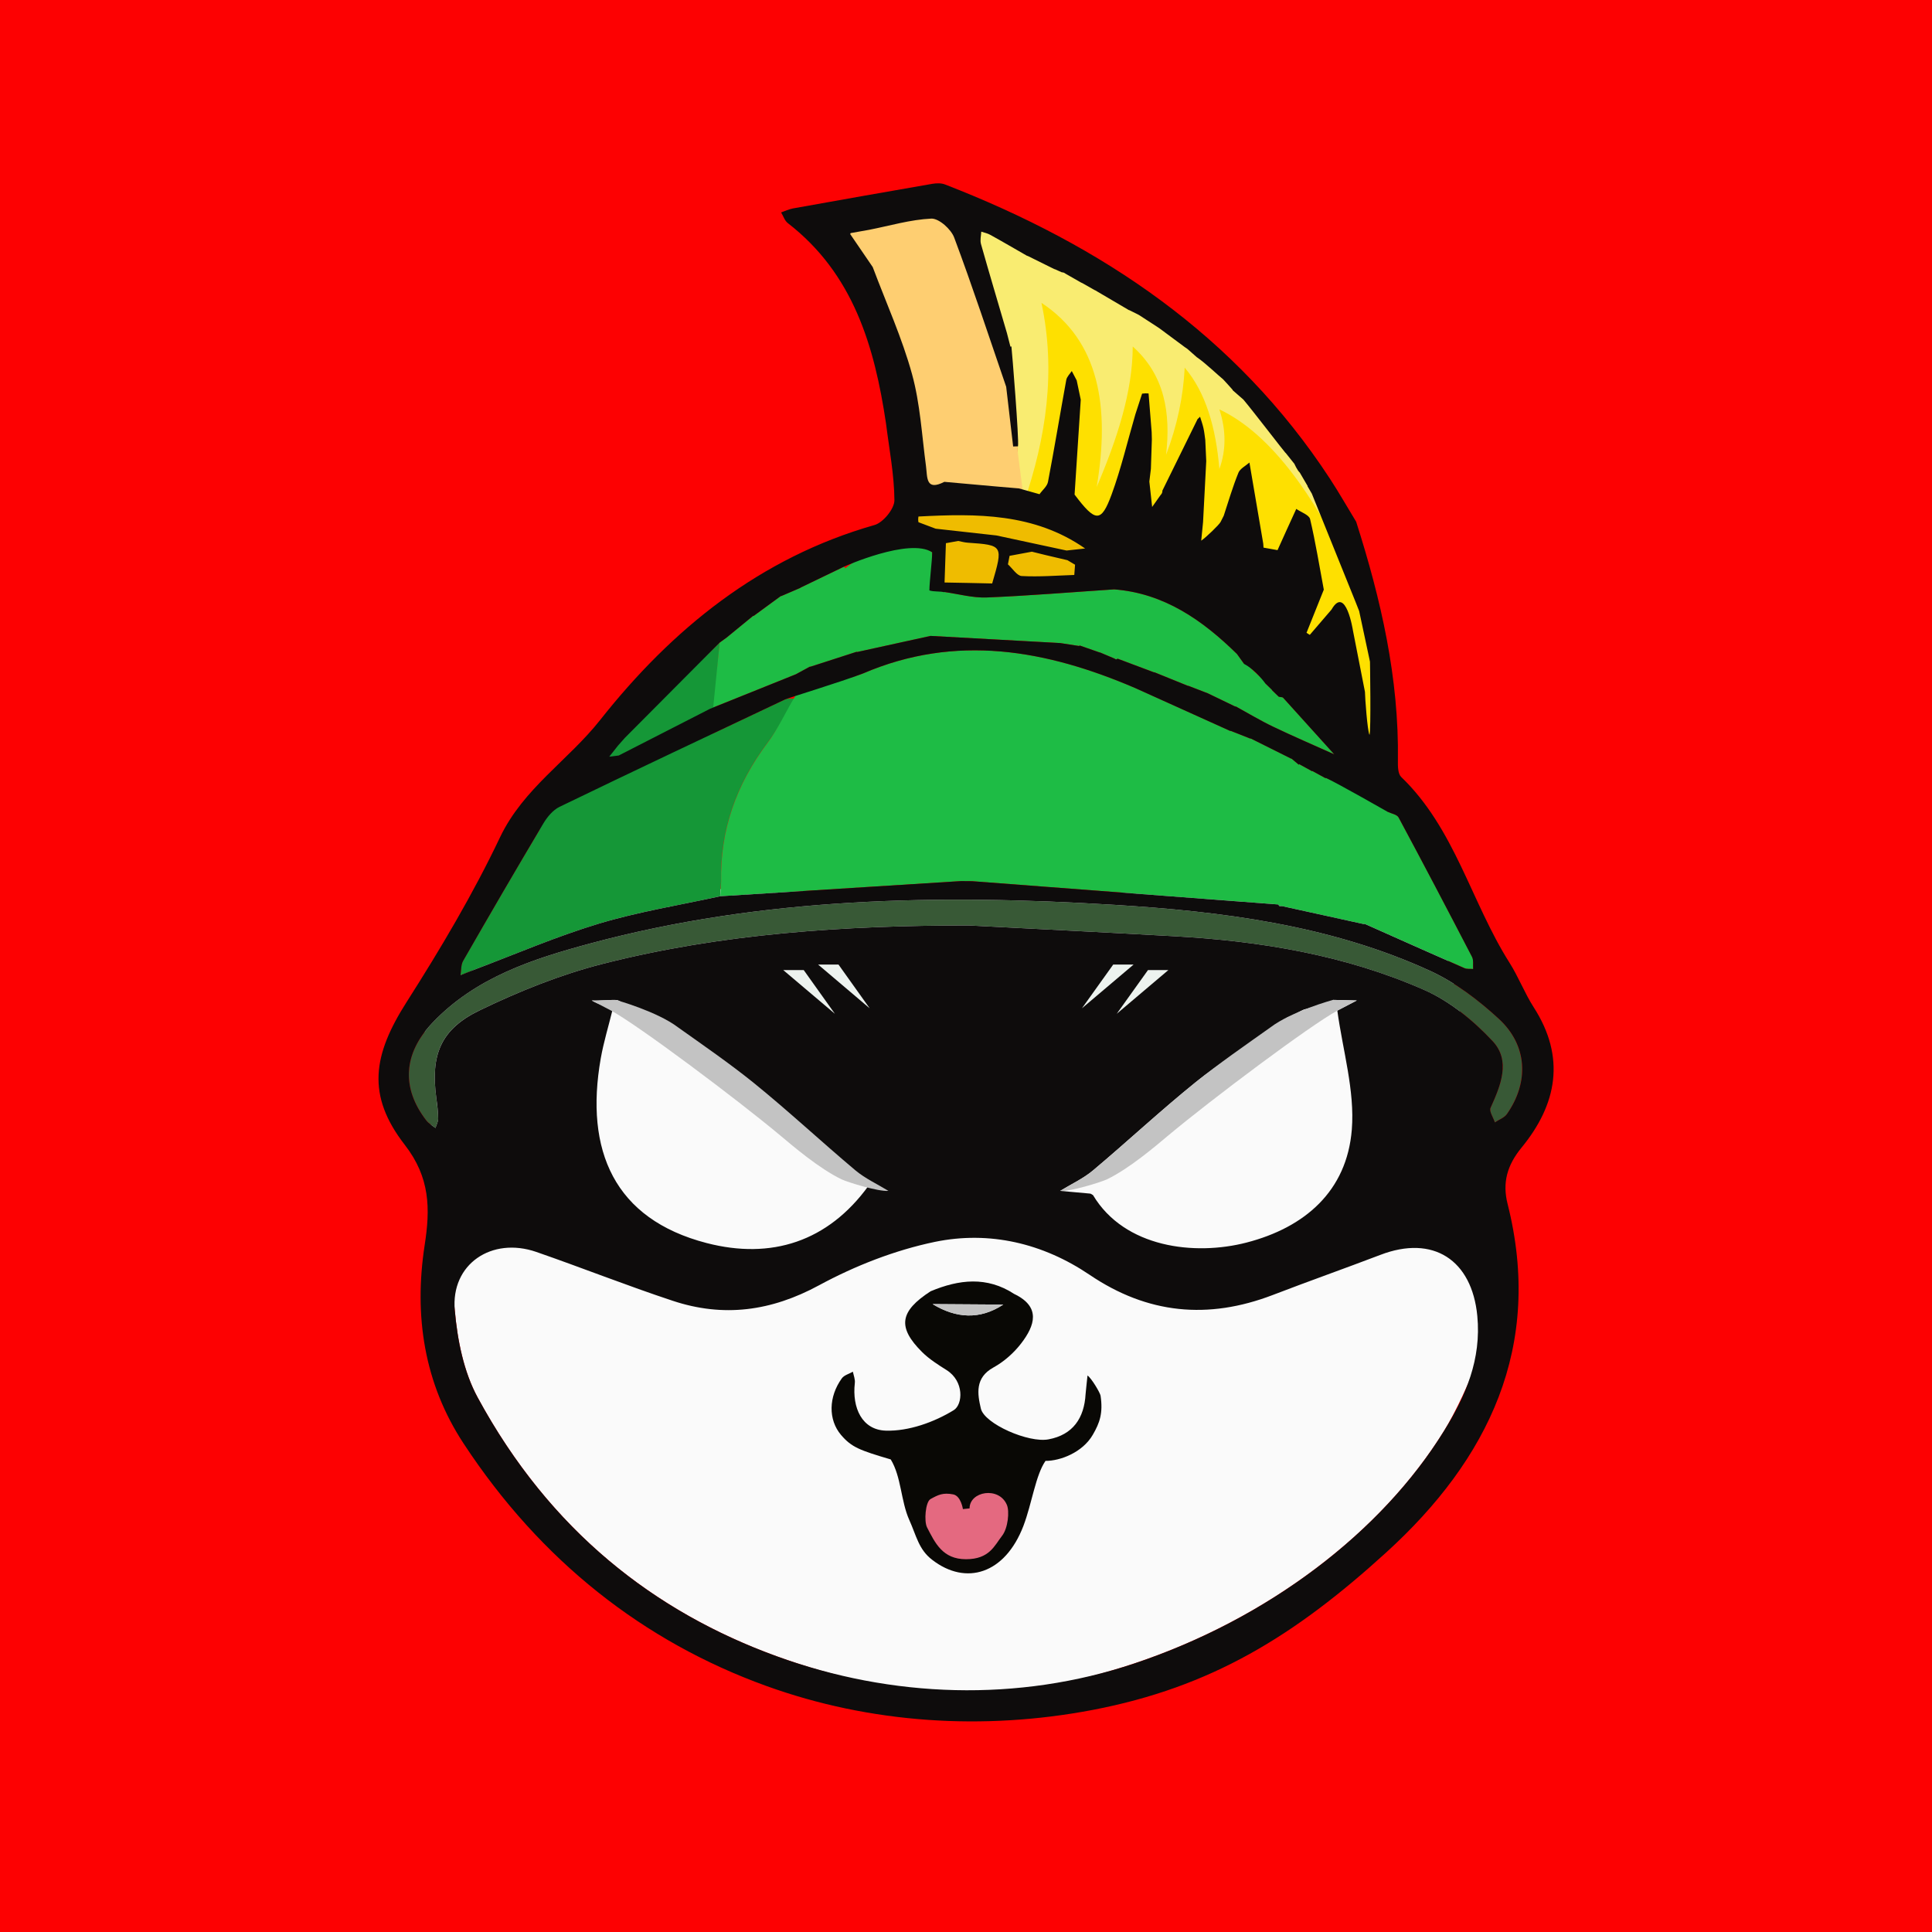 <svg width="20" height="20" viewBox="0 0 20 20" fill="none" xmlns="http://www.w3.org/2000/svg">
<rect x="0" y="0" width="20" height="20" fill="#333333" stroke="none"/>
<g clip-path="url(#clip0_4653_58877)">
<path d="M20 0H0V20H20V0Z" fill="#FD0102"/>
<path d="M10.464 5.207C10.704 4.428 10.25 3.236 9.867 2.086C12.762 3.171 14.35 5.024 14.309 7.833C13.183 6.547 11.938 5.576 10.464 5.207L10.464 5.207Z" fill="#F9EC71"/>
<path d="M9.463 5.207L10.823 5.252L11.494 5.75L11.182 6.04L10.265 6.109L9.698 6.04L9.707 5.6L9.434 5.516L9.463 5.207Z" fill="#EFBC00"/>
<path d="M8.519 2.263L9.867 2.086L10.433 3.892L10.597 5.154L9.505 5.088L9.036 3.003L8.519 2.263Z" fill="#FECE71"/>
<path d="M10.598 5.207C10.831 4.528 10.932 3.84 10.781 3.135C11.379 3.529 11.492 4.21 11.353 5.041C11.566 4.542 11.725 4.052 11.726 3.587C12.057 3.883 12.121 4.275 12.071 4.709C12.185 4.409 12.249 4.108 12.264 3.806C12.484 4.065 12.587 4.43 12.623 4.855C12.692 4.664 12.695 4.459 12.623 4.238C13.165 4.494 13.636 5.157 14.06 6.09L14.362 7.312L14.057 7.833L12.643 6.109L10.598 5.207H10.598Z" fill="#FEE000"/>
<path d="M9.867 17.552C7.841 17.341 6.037 16.48 4.945 14.467C4.8 14.2 4.735 13.871 4.708 13.564C4.665 13.087 4.119 9.934 4.581 10.095C5.054 10.259 5.832 8.954 6.307 9.112C6.831 9.285 14.072 9.327 14.568 9.058C14.941 8.856 15.482 12.463 15.537 13.043C15.581 13.492 15.174 14.448 14.95 14.81C14.023 16.313 12.015 17.502 9.867 17.552L9.867 17.552Z" fill="#FAFAFA"/>
<path d="M8.232 7.232C8.197 7.234 8.157 7.226 8.128 7.24C7.877 7.359 7.626 7.478 7.375 7.596C7.401 7.26 7.434 6.807 7.45 6.652C7.121 6.982 5.766 8.237 5.438 8.567C5.444 8.574 5.504 8.579 5.59 8.583C5.321 9.035 5.057 9.49 4.794 9.946C4.771 9.987 4.775 10.045 4.767 10.095C4.808 10.078 4.848 10.062 4.89 10.046C5.325 9.882 5.754 9.696 6.198 9.562C6.608 9.438 7.035 9.37 7.455 9.278L7.464 9.13C7.452 8.593 7.623 8.118 7.945 7.69C8.053 7.547 8.137 7.385 8.232 7.232L8.232 7.232Z" fill="#159737"/>
<path d="M15.015 17.164C15.05 17.133 15.085 17.102 15.12 17.07C15.085 17.102 15.05 17.133 15.015 17.164Z" fill="#E46980"/>
<path d="M10.025 9.58C8.747 9.581 7.479 9.662 6.239 9.978C5.803 10.089 5.376 10.261 4.969 10.457C4.559 10.653 4.456 10.921 4.517 11.369C4.526 11.439 4.535 11.509 4.536 11.579C4.537 11.611 4.518 11.644 4.508 11.677C4.476 11.652 4.438 11.631 4.414 11.6C4.152 11.262 4.175 10.907 4.475 10.59C4.921 10.118 5.515 9.927 6.113 9.766C7.894 9.287 9.719 9.255 11.537 9.367C12.647 9.435 13.771 9.576 14.806 10.051C15.065 10.17 15.305 10.353 15.516 10.547C15.813 10.822 15.829 11.202 15.6 11.532C15.573 11.571 15.517 11.59 15.475 11.619C15.458 11.568 15.414 11.505 15.43 11.469C15.535 11.237 15.642 10.98 15.451 10.777C15.252 10.564 15.006 10.363 14.741 10.247C13.922 9.886 13.048 9.742 12.158 9.692C11.447 9.652 10.736 9.617 10.025 9.58L10.025 9.58Z" fill="#385936"/>
<path d="M13.496 10.451C13.444 10.474 13.392 10.497 13.34 10.52C13.392 10.497 13.444 10.474 13.496 10.451Z" fill="#C3C3C3"/>
<path d="M8.386 6.9L8.387 6.903C8.548 6.851 8.71 6.798 8.872 6.746L8.867 6.751C9.123 6.695 9.378 6.639 9.633 6.583C10.081 6.608 10.528 6.632 10.975 6.657C11.042 6.667 11.108 6.678 11.175 6.688L11.173 6.681C11.245 6.706 11.316 6.731 11.388 6.756L11.382 6.752C11.433 6.773 11.485 6.795 11.536 6.817L11.553 6.827L11.571 6.819C11.697 6.867 11.824 6.914 11.951 6.962C11.951 6.961 11.95 6.96 11.95 6.959C12.067 7.007 12.185 7.054 12.303 7.102L12.298 7.098C12.368 7.125 12.438 7.152 12.508 7.179L12.505 7.178C12.6 7.224 12.696 7.27 12.791 7.316L12.789 7.311C12.919 7.382 13.046 7.459 13.18 7.523C13.389 7.623 13.601 7.714 13.813 7.809C13.636 7.614 13.46 7.418 13.283 7.223C13.277 7.216 13.261 7.217 13.25 7.215L13.238 7.212C13.214 7.189 13.191 7.167 13.167 7.144L13.168 7.141C13.144 7.119 13.121 7.096 13.097 7.073L13.1 7.061C13.03 6.994 12.96 6.928 12.89 6.862L12.879 6.873C12.855 6.838 12.83 6.804 12.805 6.77C12.448 6.42 12.053 6.142 11.534 6.101C11.094 6.13 10.654 6.167 10.214 6.185C10.068 6.19 9.92 6.148 9.774 6.128C9.739 6.119 9.705 6.11 9.671 6.101C9.664 6.047 9.657 5.992 9.65 5.938C9.65 5.864 9.65 5.791 9.65 5.717C9.412 5.563 9.073 5.626 8.75 5.883L8.738 5.866C8.587 5.939 8.436 6.011 8.285 6.084L8.289 6.084C8.221 6.114 8.153 6.143 8.084 6.172L8.086 6.168C7.991 6.238 7.895 6.308 7.8 6.378L7.799 6.373L7.522 6.6L7.45 6.652C7.428 6.876 7.405 7.1 7.383 7.324C7.668 7.209 7.953 7.095 8.239 6.98C8.288 6.953 8.337 6.927 8.386 6.9L8.386 6.9Z" fill="#1EBC45"/>
<path d="M15.25 10.031C15.247 9.989 15.257 9.94 15.239 9.905C14.988 9.423 14.736 8.941 14.478 8.462C14.461 8.431 14.403 8.422 14.364 8.403L14.362 8.397C14.264 8.334 14.167 8.27 14.07 8.207L14.069 8.209C13.954 8.157 13.839 8.104 13.725 8.052L13.725 8.057C13.678 8.031 13.632 8.006 13.585 7.981L13.584 7.984C13.538 7.959 13.493 7.934 13.447 7.909L13.447 7.917C13.42 7.895 13.393 7.873 13.367 7.85L13.37 7.855C13.228 7.784 13.086 7.714 12.945 7.643C12.945 7.645 12.946 7.646 12.946 7.647C12.876 7.619 12.806 7.592 12.736 7.564L12.741 7.569C12.411 7.42 12.081 7.271 11.751 7.122C10.83 6.727 9.897 6.558 8.933 6.972C8.704 7.06 8.462 7.074 8.233 7.162V7.205C8.138 7.359 8.054 7.547 7.946 7.69C7.624 8.118 7.453 8.593 7.465 9.13L7.456 9.278C8.276 9.226 9.096 9.175 9.916 9.123L10.063 9.122C11.119 9.202 12.175 9.282 13.231 9.363L13.247 9.381L13.271 9.38C13.556 9.443 13.841 9.505 14.126 9.568L14.122 9.561C14.468 9.715 14.813 9.87 15.16 10.022C15.186 10.034 15.22 10.028 15.25 10.031V10.031Z" fill="#1EBC45"/>
<path d="M11.393 14.448C11.388 14.418 11.302 14.271 11.258 14.239C11.254 14.281 11.241 14.388 11.238 14.431C11.224 14.681 11.106 14.853 10.855 14.9C10.647 14.94 10.191 14.739 10.154 14.582C10.118 14.43 10.091 14.262 10.284 14.156C10.393 14.096 10.495 14.006 10.571 13.907C10.713 13.722 10.778 13.529 10.499 13.395C10.216 13.21 9.926 13.245 9.634 13.367C9.313 13.575 9.287 13.739 9.546 13.997C9.62 14.07 9.71 14.127 9.799 14.183C9.983 14.299 9.968 14.539 9.873 14.598C9.669 14.723 9.406 14.817 9.171 14.81C8.924 14.803 8.82 14.575 8.849 14.318C8.854 14.28 8.837 14.239 8.829 14.2C8.791 14.222 8.739 14.235 8.715 14.268C8.576 14.46 8.573 14.697 8.706 14.854C8.816 14.983 8.9 15.013 9.221 15.108C9.331 15.289 9.325 15.539 9.413 15.735C9.487 15.899 9.51 16.041 9.651 16.148C10 16.417 10.403 16.294 10.594 15.797C10.683 15.563 10.72 15.271 10.823 15.123C10.975 15.124 11.207 15.036 11.313 14.852C11.384 14.729 11.42 14.63 11.393 14.448V14.448ZM9.654 13.5L10.386 13.505C10.141 13.665 9.897 13.647 9.654 13.5Z" fill="#090805"/>
<path d="M15.876 10.426C15.782 10.279 15.719 10.112 15.625 9.964C15.229 9.338 15.061 8.578 14.505 8.043C14.471 8.01 14.47 7.932 14.471 7.876C14.484 7.023 14.296 6.206 14.039 5.401C13.948 5.252 13.862 5.1 13.767 4.955C12.797 3.472 11.406 2.539 9.784 1.91C9.744 1.894 9.694 1.896 9.651 1.903C9.169 1.986 8.688 2.072 8.207 2.158C8.166 2.166 8.126 2.185 8.086 2.199C8.109 2.237 8.123 2.285 8.156 2.31C8.834 2.835 9.053 3.585 9.172 4.384C9.205 4.649 9.257 4.914 9.259 5.179C9.259 5.267 9.142 5.41 9.053 5.435C7.866 5.773 6.957 6.512 6.213 7.453C5.883 7.871 5.419 8.16 5.177 8.666C4.897 9.255 4.561 9.821 4.21 10.372C3.859 10.922 3.792 11.338 4.19 11.851C4.453 12.19 4.455 12.512 4.396 12.89C4.284 13.619 4.389 14.319 4.799 14.943C5.597 16.159 6.665 16.995 7.933 17.453C9.013 17.843 10.184 17.916 11.312 17.701C12.538 17.466 13.398 16.938 14.351 16.07C15.406 15.11 15.98 13.94 15.606 12.461C15.552 12.245 15.6 12.064 15.751 11.88C16.118 11.433 16.211 10.945 15.876 10.426V10.426ZM9.038 2.774L9.034 2.764C8.956 2.65 8.879 2.537 8.801 2.423C8.803 2.418 8.803 2.418 8.806 2.413L8.997 2.379C9.212 2.337 9.425 2.273 9.641 2.263C9.72 2.26 9.846 2.373 9.878 2.46C10.069 2.97 10.239 3.489 10.416 4.004C10.44 4.21 10.464 4.416 10.488 4.622L10.513 4.621L10.538 4.621C10.551 4.554 10.476 3.631 10.47 3.586L10.46 3.589C10.448 3.542 10.436 3.496 10.424 3.449C10.334 3.141 10.242 2.834 10.155 2.526C10.144 2.486 10.156 2.44 10.158 2.398C10.19 2.409 10.224 2.415 10.253 2.432C10.382 2.503 10.509 2.578 10.637 2.651L10.634 2.647C10.729 2.694 10.824 2.741 10.919 2.788L10.916 2.785L10.992 2.819C11.006 2.819 11.019 2.824 11.03 2.833C11.087 2.865 11.143 2.898 11.2 2.93L11.194 2.925C11.241 2.952 11.289 2.979 11.337 3.006L11.332 3.002L11.691 3.213L11.685 3.208C11.713 3.222 11.741 3.235 11.768 3.249L11.791 3.261C11.855 3.303 11.918 3.344 11.982 3.385L12.007 3.402C12.092 3.465 12.178 3.529 12.263 3.592L12.292 3.612C12.325 3.642 12.359 3.671 12.393 3.701L12.393 3.7C12.479 3.759 12.621 3.895 12.662 3.927C12.695 3.962 12.727 3.998 12.759 4.034L12.761 4.04C12.798 4.072 12.835 4.105 12.872 4.137C12.969 4.252 13.285 4.664 13.308 4.689L13.308 4.687C13.338 4.725 13.368 4.763 13.399 4.801C13.399 4.801 13.429 4.868 13.454 4.891L13.454 4.891C13.454 4.891 13.454 4.891 13.454 4.891C13.455 4.892 13.457 4.893 13.457 4.894L13.457 4.895C13.483 4.941 13.51 4.986 13.537 5.032L13.535 5.033C13.55 5.059 13.565 5.084 13.58 5.11C13.732 5.487 13.884 5.865 14.037 6.242L14.07 6.326C14.107 6.502 14.144 6.674 14.182 6.85C14.182 6.85 14.194 7.56 14.177 7.608C14.155 7.561 14.131 7.23 14.13 7.162L14.006 6.529C14.006 6.529 13.932 6.051 13.784 6.31C13.709 6.397 13.634 6.485 13.559 6.572C13.54 6.56 13.544 6.563 13.525 6.551C13.584 6.402 13.644 6.253 13.704 6.104C13.658 5.86 13.619 5.615 13.562 5.373C13.551 5.33 13.469 5.303 13.419 5.268C13.354 5.41 13.289 5.552 13.225 5.695C13.148 5.681 13.157 5.683 13.08 5.669L13.077 5.627C13.029 5.347 12.982 5.068 12.934 4.788C12.895 4.823 12.837 4.851 12.82 4.894C12.761 5.039 12.717 5.19 12.668 5.339C12.657 5.361 12.646 5.382 12.635 5.404C12.619 5.434 12.485 5.563 12.435 5.597C12.441 5.533 12.448 5.469 12.454 5.405C12.465 5.194 12.476 4.984 12.487 4.773C12.484 4.7 12.481 4.627 12.477 4.554C12.471 4.513 12.467 4.471 12.458 4.431C12.449 4.391 12.435 4.353 12.423 4.314L12.397 4.339C12.289 4.557 12.14 4.861 12.033 5.079C12.034 5.097 12.027 5.112 12.014 5.125L11.927 5.248C11.917 5.16 11.908 5.073 11.898 4.985L11.914 4.854L11.924 4.55C11.924 4.524 11.923 4.498 11.922 4.473C11.912 4.339 11.901 4.206 11.89 4.073L11.857 4.072L11.823 4.075L11.753 4.29C11.672 4.567 11.606 4.85 11.507 5.12C11.399 5.413 11.341 5.408 11.124 5.12L11.188 4.138C11.176 4.081 11.158 3.995 11.146 3.938C11.129 3.905 11.112 3.873 11.095 3.841C11.075 3.871 11.044 3.9 11.038 3.933C10.974 4.284 10.916 4.636 10.849 4.987C10.841 5.034 10.791 5.073 10.761 5.116C10.708 5.101 10.548 5.056 10.548 5.056C10.477 5.05 10.406 5.044 10.335 5.038C10.149 5.022 9.962 5.005 9.776 4.988C9.582 5.087 9.601 4.942 9.586 4.827C9.543 4.507 9.526 4.18 9.441 3.872C9.338 3.498 9.175 3.139 9.038 2.774H9.038ZM11.041 5.699C10.799 5.647 10.557 5.595 10.315 5.543C10.105 5.52 9.895 5.496 9.686 5.473C9.627 5.451 9.567 5.429 9.508 5.406C9.504 5.387 9.504 5.367 9.508 5.347C10.111 5.315 10.707 5.311 11.233 5.678C11.169 5.685 11.105 5.692 11.041 5.699L11.041 5.699ZM11.129 5.846C11.126 5.881 11.124 5.917 11.121 5.952C10.939 5.958 10.757 5.973 10.576 5.963C10.527 5.96 10.481 5.884 10.434 5.842C10.439 5.813 10.445 5.783 10.451 5.754C10.528 5.74 10.605 5.725 10.682 5.711C10.73 5.723 10.777 5.734 10.824 5.746C10.9 5.764 10.975 5.782 11.05 5.799L11.129 5.846H11.129ZM10.271 6.04V6.04C10.115 6.036 9.936 6.033 9.778 6.03L9.792 5.623C9.834 5.615 9.877 5.608 9.919 5.6C9.952 5.606 9.985 5.616 10.019 5.618C10.384 5.643 10.386 5.646 10.271 6.04H10.271ZM6.398 7.718C6.422 7.691 6.446 7.665 6.469 7.638C6.796 7.309 7.123 6.981 7.45 6.652L7.522 6.6L7.799 6.373L7.799 6.378C7.895 6.308 7.991 6.238 8.086 6.168L8.084 6.172C8.153 6.143 8.221 6.114 8.289 6.084L8.285 6.084C8.436 6.011 8.587 5.939 8.737 5.866C8.737 5.866 9.412 5.563 9.65 5.717C9.65 5.8 9.621 6.028 9.621 6.112C9.668 6.128 9.739 6.119 9.775 6.131L9.775 6.128C9.921 6.149 10.068 6.19 10.213 6.185C10.654 6.167 11.094 6.13 11.534 6.101C12.053 6.142 12.448 6.42 12.805 6.77L12.879 6.873C13.003 6.939 13.097 7.073 13.097 7.073C13.12 7.096 13.144 7.119 13.167 7.141L13.167 7.144C13.191 7.167 13.214 7.189 13.237 7.212L13.25 7.215C13.261 7.217 13.277 7.216 13.283 7.223C13.46 7.418 13.636 7.614 13.812 7.809C13.601 7.714 13.389 7.623 13.18 7.523C13.046 7.459 12.919 7.382 12.789 7.311L12.791 7.316C12.696 7.27 12.6 7.224 12.505 7.178L12.508 7.179C12.438 7.152 12.368 7.125 12.298 7.098L12.302 7.102C12.184 7.054 12.065 7.006 11.947 6.958L11.951 6.962C11.824 6.914 11.697 6.867 11.57 6.819L11.553 6.827L11.536 6.817C11.485 6.795 11.433 6.773 11.382 6.752L11.388 6.756C11.316 6.731 11.245 6.706 11.173 6.681L11.175 6.688C11.108 6.678 11.041 6.667 10.975 6.657C10.528 6.632 10.08 6.608 9.633 6.583C9.378 6.639 9.123 6.695 8.867 6.751L8.872 6.746C8.71 6.798 8.548 6.851 8.386 6.903L8.386 6.9C8.337 6.927 8.288 6.953 8.239 6.98C7.943 7.099 7.647 7.218 7.351 7.337C7.09 7.471 6.666 7.687 6.405 7.821C6.372 7.825 6.339 7.829 6.307 7.833L6.398 7.718V7.718ZM4.795 9.946C5.068 9.47 5.344 8.996 5.625 8.524C5.665 8.457 5.724 8.386 5.791 8.353C6.568 7.977 7.348 7.609 8.128 7.24C8.158 7.226 8.703 7.06 8.933 6.972C9.896 6.558 10.829 6.727 11.75 7.122C12.08 7.271 12.41 7.42 12.74 7.569L12.736 7.564C12.806 7.592 12.876 7.619 12.946 7.647L12.944 7.643C13.086 7.714 13.227 7.784 13.369 7.855L13.366 7.85C13.393 7.873 13.419 7.895 13.446 7.917L13.447 7.909C13.492 7.934 13.538 7.959 13.583 7.984L13.585 7.981C13.631 8.006 13.678 8.031 13.724 8.057L13.724 8.052C13.839 8.104 14.363 8.403 14.363 8.403C14.402 8.422 14.461 8.431 14.478 8.462C14.735 8.941 14.988 9.423 15.238 9.905C15.256 9.94 15.247 9.989 15.25 10.031C15.219 10.028 15.186 10.034 15.159 10.022C14.813 9.87 14.467 9.715 14.121 9.561L14.126 9.568C13.841 9.505 13.556 9.443 13.271 9.38L13.246 9.381L13.231 9.363C12.174 9.282 11.118 9.202 10.062 9.122C10.024 9.121 9.987 9.121 9.949 9.121L7.455 9.278C7.036 9.37 6.609 9.438 6.198 9.562C5.754 9.696 5.325 9.882 4.89 10.046C4.849 10.062 4.808 10.078 4.767 10.095C4.775 10.045 4.771 9.987 4.795 9.946H4.795ZM14.95 14.81C14.302 15.861 13.126 16.758 11.743 17.22C10.539 17.622 9.232 17.579 8.039 17.145C6.778 16.687 5.694 15.848 4.945 14.467C4.8 14.201 4.735 13.871 4.708 13.564C4.665 13.087 5.089 12.8 5.552 12.96C6.025 13.124 6.49 13.309 6.965 13.466C7.489 13.64 7.983 13.574 8.479 13.305C8.852 13.103 9.264 12.942 9.677 12.856C10.243 12.739 10.796 12.87 11.28 13.197C11.88 13.603 12.506 13.662 13.175 13.406C13.544 13.264 13.918 13.132 14.288 12.991C14.836 12.78 15.237 13.042 15.293 13.622C15.336 14.071 15.174 14.448 14.95 14.81ZM6.126 10.357C6.215 10.367 6.305 10.344 6.394 10.354C6.444 10.37 6.477 10.427 6.527 10.443C7.099 10.551 7.281 11.027 7.884 11.293C7.978 11.383 8.072 11.473 8.165 11.563C8.316 11.689 8.561 11.895 8.711 12.021C8.807 12.092 8.903 12.162 8.999 12.232C9.027 12.257 9.165 12.337 9.031 12.264C9.016 12.268 9.007 12.27 8.992 12.274C8.57 12.856 7.983 13.041 7.315 12.868C6.359 12.62 6.051 11.911 6.219 10.956C6.249 10.787 6.3 10.621 6.341 10.454C6.269 10.411 6.198 10.401 6.126 10.357V10.357ZM13.994 11.693C13.943 12.331 13.507 12.707 12.904 12.863C12.366 13.002 11.641 12.917 11.315 12.372C11.305 12.367 11.295 12.357 11.284 12.356C11.181 12.346 11.078 12.337 10.975 12.328C11.089 12.258 11.214 12.201 11.315 12.116C11.671 11.817 12.011 11.499 12.373 11.207C12.667 10.969 12.973 10.797 13.279 10.574C13.292 10.558 13.328 10.522 13.348 10.527C13.4 10.504 13.444 10.474 13.496 10.451C13.59 10.426 13.684 10.401 13.777 10.376C13.785 10.367 13.793 10.351 13.801 10.351C13.883 10.352 13.964 10.355 14.046 10.357C13.978 10.392 13.911 10.427 13.844 10.462C13.9 10.873 14.026 11.29 13.994 11.693H13.994ZM15.475 11.619C15.459 11.568 15.414 11.505 15.43 11.469C15.535 11.237 15.642 10.98 15.451 10.777C15.252 10.564 15.006 10.363 14.742 10.247C13.923 9.886 13.048 9.742 12.158 9.692C11.447 9.652 10.736 9.617 10.025 9.58C8.747 9.581 7.479 9.662 6.239 9.978C5.803 10.089 5.376 10.261 4.97 10.457C4.56 10.653 4.456 10.921 4.517 11.369C4.527 11.439 4.535 11.509 4.536 11.579C4.537 11.611 4.518 11.644 4.508 11.677C4.476 11.652 4.438 11.631 4.414 11.6C4.152 11.262 4.175 10.907 4.475 10.59C4.922 10.118 5.515 9.927 6.113 9.766C7.894 9.287 9.719 9.255 11.537 9.367C12.647 9.435 13.771 9.576 14.806 10.051C15.065 10.17 15.305 10.353 15.516 10.547C15.814 10.822 15.83 11.202 15.6 11.532C15.573 11.571 15.517 11.59 15.475 11.619Z" fill="#0E0C0C"/>
<path d="M10 16.141C9.757 16.141 9.68 15.972 9.597 15.812C9.564 15.748 9.58 15.547 9.633 15.518C9.711 15.475 9.761 15.449 9.868 15.47C9.948 15.486 9.968 15.622 9.968 15.622L10.037 15.615C10.037 15.437 10.341 15.385 10.423 15.578C10.452 15.645 10.435 15.821 10.373 15.899C10.295 15.999 10.243 16.141 10 16.141V16.141Z" fill="#E46980"/>
<path d="M14.045 10.357C13.964 10.355 13.882 10.352 13.801 10.351C13.793 10.351 13.367 10.471 13.152 10.635C12.889 10.822 12.623 11.005 12.372 11.207C12.011 11.499 11.671 11.817 11.315 12.116C11.213 12.201 11.089 12.258 10.975 12.328C11.078 12.337 11.394 12.239 11.458 12.209C11.692 12.097 11.97 11.858 12.093 11.755C12.545 11.377 13.562 10.615 13.844 10.462C13.911 10.427 13.978 10.392 14.045 10.357L14.045 10.357Z" fill="#C3C3C3"/>
<path d="M6.126 10.357C6.207 10.355 6.289 10.352 6.37 10.351C6.378 10.351 6.804 10.471 7.019 10.635C7.282 10.822 7.548 11.005 7.799 11.207C8.16 11.499 8.5 11.817 8.856 12.116C8.958 12.201 9.083 12.258 9.197 12.328C9.093 12.337 8.777 12.239 8.713 12.209C8.479 12.097 8.201 11.858 8.078 11.755C7.626 11.377 6.609 10.615 6.327 10.462C6.26 10.427 6.193 10.392 6.126 10.357L6.126 10.357Z" fill="#C3C3C3"/>
<path d="M9.654 13.5C9.898 13.501 10.142 13.503 10.386 13.505C10.141 13.665 9.897 13.647 9.654 13.5Z" fill="#C3C3C3"/>
<path d="M11.2 10.438L11.524 9.985H11.735L11.2 10.438Z" fill="#EDF3EF"/>
<path d="M11.56 10.495L11.884 10.042H12.095L11.56 10.495Z" fill="#EDF3EF"/>
<path d="M9.003 10.438L8.68 9.985H8.469L9.003 10.438Z" fill="#EDF3EF"/>
<path d="M8.643 10.495L8.32 10.042H8.108L8.643 10.495Z" fill="#EDF3EF"/>
</g>
<defs>
<clipPath id="clip0_4653_58877">
<rect width="20" height="20" fill="white"/>
</clipPath>
</defs>
</svg>
